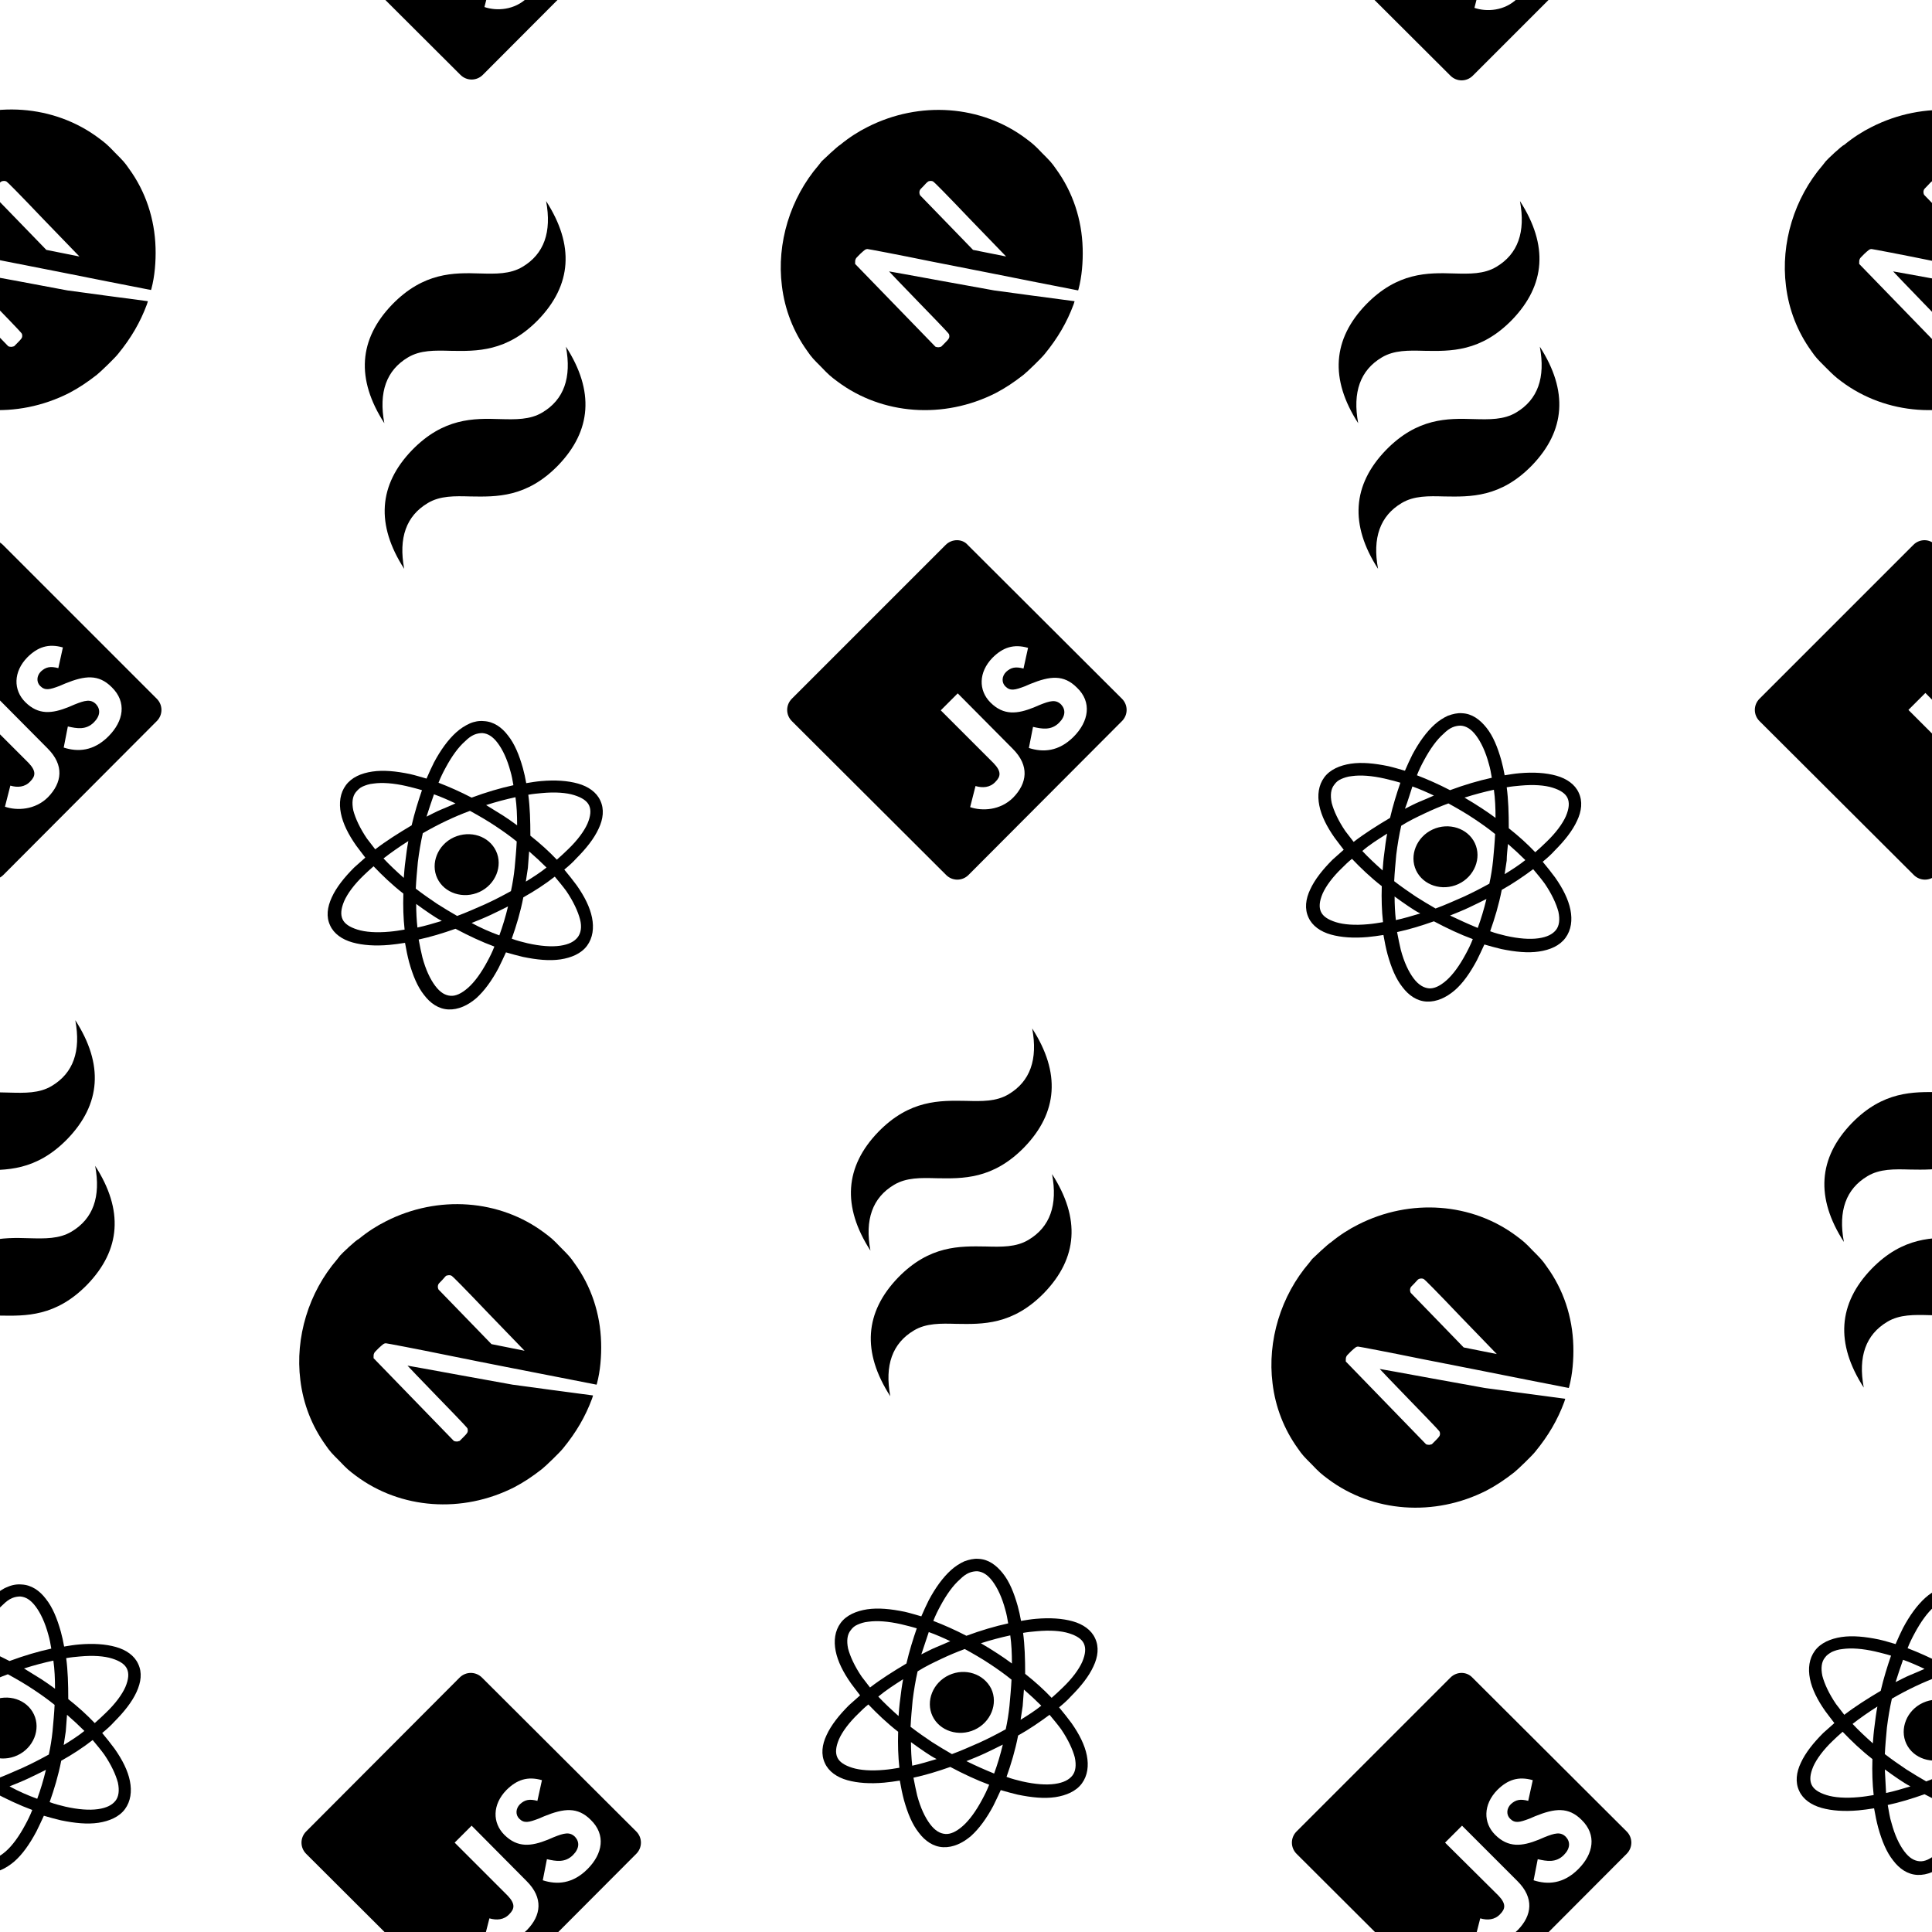 <?xml version="1.0" encoding="utf-8"?>
<!-- Generator: Adobe Illustrator 24.1.1, SVG Export Plug-In . SVG Version: 6.00 Build 0)  -->
<svg version="1.1" id="Layer_1" xmlns="http://www.w3.org/2000/svg" xmlns:xlink="http://www.w3.org/1999/xlink" x="0px" y="0px"
	 viewBox="0 0 467 467" style="enable-background:new 0 0 467 467;" xml:space="preserve">
<style type="text/css">
	.st0{fill-rule:evenodd;clip-rule:evenodd;}
</style>
<path d="M228.6,131.7l-37.2,37.2c-1.5,1.5-1.5,3.9,0,5.4l37.3,37.2c1.5,1.5,3.9,1.5,5.4,0l37.1-37.2c1.5-1.5,1.5-3.9,0-5.4
	l-37.3-37.2C232.6,130.2,230.1,130.2,228.6,131.7z M244.8,181c4.1,4.1,3.5,8.3,0.1,11.8c-3.1,3.1-7.5,3.3-10.4,2.3l1.3-5.1
	c1.7,0.5,3.5,0.4,4.8-1c1.3-1.3,1.5-2.5-0.4-4.5l-12.8-12.8l4.1-4.1L244.8,181z M259.5,178.1c-3.6,3.6-7.4,3.8-10.8,2.7l1-5.1
	c2.2,0.5,4.4,0.9,6.3-1c1.6-1.6,1.6-3.2,0.5-4.4c-1.3-1.3-2.7-0.9-5.2,0.1l-1.4,0.6c-4,1.6-7.3,2-10.5-1.2
	c-2.9-2.9-2.9-7.3,0.5-10.8c2.5-2.5,5.1-3.4,8.6-2.4l-1.1,5c-1.9-0.5-3-0.3-4.2,0.8c-1.1,1.1-1.1,2.6-0.2,3.5c1.2,1.2,2.3,0.9,4.7,0
	l1.4-0.6c4.7-1.9,8-2.3,11.2,0.9C264,169.7,263.2,174.4,259.5,178.1z"/>
<path d="M198.6,39c-0.1,0.1-0.4,0.5-0.7,0.9c-6.9,8-10.2,18.9-8.9,29.2c0.7,5.8,2.8,11.1,6.1,15.7c1.1,1.6,1.5,2,3.4,3.9
	c1.8,1.9,2.3,2.3,3.9,3.5c10.8,8.1,25.7,9.2,38.3,2.8c2.3-1.2,4.4-2.6,6.7-4.4c0.9-0.7,4.4-4.1,5.1-5c3.2-3.9,5.4-7.7,7-12
	c0.2-0.7,0.3-0.8,0.2-0.8c-0.1,0-4.5-0.6-9.8-1.3l-9.6-1.3l-12.7-2.3c-7-1.3-12.7-2.3-12.7-2.3s3.2,3.4,7.2,7.5
	c7,7.2,7.2,7.5,7.3,7.7c0.1,0.4,0.1,0.6,0,0.9c-0.1,0.2-0.2,0.4-1,1.2l-0.9,0.9l-0.4,0.1c-0.2,0.1-0.5,0-0.7,0l-0.3-0.1l-9.7-10
	l-9.7-10v-0.4c0-0.2,0-0.5,0.1-0.7c0.1-0.3,0.2-0.4,1.1-1.3c1.1-1,1.3-1.2,1.8-1.2c0.2,0,7.1,1.3,15.4,3c8.3,1.6,19.7,3.9,25.3,5
	l10.2,2l0.1-0.3c0.8-3,1.1-6.6,1-9.9c-0.2-7-2.4-13.6-6.4-19.1c-1.1-1.6-1.5-2-3.4-3.9c-1.8-1.9-2.3-2.3-3.9-3.5
	c-10.8-8.1-25.7-9.2-38.3-2.8c-2.2,1.1-4.4,2.5-6.6,4.3C202.5,35.3,199,38.6,198.6,39L198.6,39z M224.5,43.8
	c0.4-0.1,0.8-0.1,1.1,0.1c0.2,0.1,2.9,2.8,8.9,9.1l8.7,9l-4-0.8l-4-0.8l-6.3-6.5c-4.1-4.2-6.4-6.6-6.5-6.7c-0.2-0.4-0.2-0.8-0.1-1.1
	c0.1-0.3,0.2-0.4,1-1.2C224.1,44,224.3,43.9,224.5,43.8L224.5,43.8z"/>
<path class="st0" d="M350,173c-1.1,0.5-2.2,1.2-3.2,2.1c-2,1.8-3.8,4.3-5.4,7.3c-0.6,1.2-1.2,2.5-1.8,3.9c-1.4-0.4-2.7-0.8-4-1.1
	c-3.4-0.7-6.4-1-9.1-0.6c-2.6,0.4-5,1.4-6.4,3.3c-1.4,1.9-1.7,4.3-1.2,6.8s1.8,5.1,3.7,7.8c0.7,0.9,1.4,1.9,2.2,2.9
	c-0.9,0.8-1.8,1.6-2.7,2.4c-2.4,2.4-4.3,4.8-5.4,7.2c-1.1,2.3-1.4,4.7-0.4,6.8c0.9,2,2.9,3.4,5.4,4.1s5.5,0.9,8.9,0.6
	c1.2-0.1,2.5-0.3,3.8-0.5c0.3,1.7,0.6,3.2,1,4.7c0.9,3.2,2,5.9,3.6,7.9c1.5,2,3.5,3.4,5.9,3.5s4.7-1,6.7-2.7s3.8-4.3,5.4-7.3
	c0.6-1.2,1.2-2.5,1.8-3.8c1.4,0.4,2.8,0.8,4.1,1.1c3.4,0.7,6.4,1,9.1,0.6s5-1.4,6.4-3.3s1.7-4.3,1.2-6.8s-1.8-5.1-3.7-7.8
	c-0.9-1.2-1.9-2.5-3-3.8c1.1-0.9,2.1-1.8,2.9-2.7c2.4-2.4,4.3-4.8,5.4-7.2c1.1-2.3,1.4-4.7,0.4-6.8c-0.9-2-2.9-3.4-5.4-4.1
	c-2.5-0.7-5.5-0.9-8.9-0.6c-1.2,0.1-2.4,0.3-3.6,0.5c-0.2-1.2-0.5-2.5-0.8-3.6c-0.9-3.2-2-5.9-3.6-7.9s-3.5-3.4-5.9-3.5
	C352.3,172.3,351.1,172.6,350,173z M351.1,175.8c0.7-0.3,1.4-0.4,2-0.4c1.3,0.1,2.5,0.8,3.7,2.4c1.2,1.6,2.3,3.9,3.1,6.9
	c0.3,1,0.5,2.1,0.7,3.3c-3.2,0.7-6.6,1.7-10.1,3c-2.7-1.4-5.4-2.6-8-3.6c0.5-1.3,1.1-2.5,1.7-3.6c1.5-2.8,3.1-5,4.7-6.4
	C349.7,176.6,350.4,176.1,351.1,175.8z M324.2,188.3c0.7-0.3,1.5-0.6,2.6-0.7c2.1-0.3,4.8-0.1,7.9,0.6c1.2,0.3,2.5,0.6,3.8,1
	c-0.9,2.6-1.8,5.5-2.5,8.5c-3.2,1.9-6.2,3.8-8.8,5.8c-0.7-0.9-1.4-1.8-2-2.6c-1.7-2.5-2.8-4.9-3.3-6.8c-0.4-1.9-0.2-3.4,0.6-4.4
	C323,189,323.5,188.6,324.2,188.3z M341.4,190.1c1.7,0.6,3.5,1.4,5.2,2.2c-1.1,0.5-2.3,1-3.5,1.5s-2.3,1.1-3.5,1.7
	C340.3,193.7,340.8,191.9,341.4,190.1z M344.4,196.6c1.9-0.9,3.8-1.7,5.7-2.4c2,1.1,4.1,2.3,6.2,3.7c1.8,1.2,3.5,2.4,5.1,3.7
	c-0.1,2.1-0.3,4.2-0.5,6.4c-0.2,1.9-0.5,3.8-0.9,5.6c-2,1.1-4.1,2.2-6.3,3.2c-2.3,1-4.5,2-6.7,2.8c-1.6-0.9-3.2-1.9-4.8-2.9
	c-1.8-1.2-3.5-2.4-5.2-3.7c0.1-2.1,0.3-4.2,0.5-6.4c0.3-2.4,0.7-4.8,1.2-7C340.6,198.4,342.5,197.5,344.4,196.6z M354,192.8
	c2.5-0.8,4.8-1.4,7.1-1.9c0.3,2.1,0.4,4.4,0.4,6.8c-1.1-0.8-2.2-1.6-3.3-2.3C356.8,194.5,355.4,193.6,354,192.8z M335.3,201.5
	c-0.3,1.6-0.5,3.1-0.7,4.8c-0.2,1.4-0.3,2.8-0.4,4.1c-1.8-1.6-3.5-3.2-4.9-4.7C331,204.2,333.1,202.9,335.3,201.5z M364.2,190.3
	c1.1-0.2,2.2-0.3,3.3-0.4c3.2-0.3,5.9-0.1,7.8,0.5s3.1,1.4,3.6,2.5s0.4,2.5-0.4,4.4c-0.8,1.8-2.4,4-4.7,6.2
	c-0.8,0.8-1.8,1.7-2.7,2.5c-1.9-2-4-3.9-6.4-5.8C364.7,196.6,364.6,193.3,364.2,190.3z M326.8,207.6c2.1,2.2,4.5,4.5,7.2,6.6
	c-0.1,3.1,0,6,0.3,8.7c-1.2,0.2-2.4,0.4-3.6,0.5c-3.2,0.3-5.9,0.1-7.8-0.5s-3.1-1.4-3.6-2.5s-0.4-2.5,0.4-4.4c0.8-1.8,2.4-4,4.7-6.2
	C325.1,209.1,325.9,208.3,326.8,207.6z M346.3,200.5c-3.9,1.8-5.7,6.3-4,9.9c1.7,3.6,6.3,5.1,10.2,3.3c3.9-1.8,5.7-6.3,4-9.9
	C354.8,200.2,350.2,198.7,346.3,200.5z M337.1,216.7c1.1,0.8,2.2,1.6,3.4,2.4c0.9,0.6,1.8,1.2,2.8,1.7c-2,0.6-4,1.2-5.9,1.6
	C337.2,220.5,337.1,218.6,337.1,216.7z M364.5,204c1.5,1.3,2.9,2.6,4.2,3.9c-1.5,1.2-3.2,2.3-5,3.4c0.2-1.1,0.3-2.2,0.5-3.3
	C364.2,206.7,364.4,205.3,364.5,204z M337.7,225.3c2.8-0.6,5.8-1.5,8.9-2.6c3.2,1.7,6.4,3.2,9.4,4.3c-0.5,1.3-1.1,2.5-1.7,3.6
	c-1.5,2.8-3.1,5-4.7,6.4s-3,2-4.2,1.9s-2.5-0.8-3.7-2.4c-1.2-1.6-2.3-3.9-3.1-6.9C338.3,228.3,338,226.9,337.7,225.3z M370.6,210.1
	c1,1.2,2,2.4,2.8,3.5c1.7,2.5,2.8,4.9,3.3,6.8c0.4,1.9,0.2,3.4-0.6,4.4c-0.8,1-2.1,1.7-4.2,2s-4.8,0.1-7.9-0.6
	c-1.2-0.3-2.5-0.6-3.8-1.1c1.1-3.1,2.1-6.4,2.8-10C365.7,213.6,368.3,211.8,370.6,210.1z M350.5,221.3c1.5-0.6,3-1.2,4.5-1.9
	s2.9-1.4,4.3-2.1c-0.6,2.5-1.3,4.8-2.1,7C355,223.4,352.8,222.4,350.5,221.3z"/>
<path d="M94.8,73.6c-8.1,8.4-8.8,18-1.9,28.7c-1.4-7.5,0.5-12.8,5.7-15.9c3-1.8,6.5-1.7,10.3-1.6c6.3,0.1,13.6,0.3,21.2-7.5
	c8.1-8.4,8.8-18,1.9-28.7c1.4,7.5-0.5,12.8-5.7,15.9c-3,1.8-6.5,1.7-10.3,1.6C109.7,65.9,102.4,65.8,94.8,73.6z M99.6,108.8
	c-8.1,8.4-8.8,18-1.9,28.7c-1.4-7.5,0.5-12.8,5.7-15.9c3-1.8,6.5-1.7,10.3-1.6c6.3,0.1,13.6,0.3,21.2-7.5c8.1-8.4,8.8-18,1.9-28.7
	c1.4,7.5-0.5,12.8-5.7,15.9c-3,1.8-6.5,1.7-10.3,1.6C114.5,101.1,107.2,101,99.6,108.8z"/>
<path d="M82.2,303.5c-0.1,0.1-0.4,0.5-0.7,0.9c-6.9,8-10.2,18.9-8.9,29.2c0.7,5.8,2.8,11.1,6.1,15.7c1.1,1.6,1.5,2,3.4,3.9
	c1.8,1.9,2.3,2.3,3.9,3.5c10.8,8.1,25.7,9.2,38.3,2.8c2.3-1.2,4.4-2.6,6.7-4.4c0.9-0.7,4.4-4.1,5.1-5c3.2-3.9,5.4-7.7,7-12
	c0.2-0.7,0.3-0.8,0.2-0.8s-4.5-0.6-9.8-1.3l-9.6-1.3l-12.7-2.3c-7-1.3-12.7-2.3-12.7-2.3s3.2,3.4,7.2,7.5c7,7.2,7.2,7.5,7.3,7.7
	c0.1,0.4,0.1,0.6,0,0.9c-0.1,0.2-0.2,0.4-1,1.2l-0.9,0.9l-0.4,0.1c-0.2,0.1-0.5,0-0.7,0l-0.3-0.1l-9.7-10l-9.7-10v-0.4
	c0-0.2,0-0.5,0.1-0.7c0.1-0.3,0.2-0.4,1.1-1.3c1.1-1,1.3-1.2,1.8-1.2c0.2,0,7.1,1.3,15.4,3s19.7,3.9,25.3,5l10.2,2l0.1-0.3
	c0.8-3,1.1-6.6,1-9.9c-0.2-7-2.4-13.6-6.4-19.1c-1.1-1.6-1.5-2-3.4-3.9c-1.8-1.9-2.3-2.3-3.9-3.5c-10.8-8.1-25.7-9.2-38.3-2.8
	c-2.2,1.1-4.4,2.5-6.6,4.3C86.1,299.7,82.6,303,82.2,303.5L82.2,303.5z M108.1,308.3c0.4-0.1,0.8-0.1,1.1,0.1
	c0.2,0.1,2.9,2.8,8.9,9.1l8.7,9l-4-0.8l-4-0.8l-6.3-6.5c-4.1-4.2-6.4-6.6-6.5-6.7c-0.2-0.4-0.2-0.8-0.1-1.1c0.1-0.3,0.2-0.4,1-1.2
	C107.7,308.5,107.8,308.3,108.1,308.3L108.1,308.3z"/>
<path d="M317.2,304.3c-0.1,0.1-0.4,0.5-0.7,0.9c-6.9,8-10.2,18.9-8.9,29.2c0.7,5.8,2.8,11.1,6.1,15.7c1.1,1.6,1.5,2,3.4,3.9
	c1.8,1.9,2.3,2.3,3.9,3.5c10.8,8.1,25.7,9.2,38.3,2.8c2.3-1.2,4.4-2.6,6.7-4.4c0.9-0.7,4.4-4.1,5.1-5c3.2-3.9,5.4-7.7,7-12
	c0.2-0.7,0.3-0.8,0.2-0.8c-0.1,0-4.5-0.6-9.8-1.3l-9.6-1.3l-12.7-2.3c-7-1.3-12.7-2.3-12.7-2.3s3.2,3.4,7.2,7.5
	c7,7.2,7.2,7.5,7.3,7.7c0.1,0.4,0.1,0.6,0,0.9c-0.1,0.2-0.2,0.4-1,1.2l-0.9,0.9l-0.4,0.1c-0.2,0.1-0.5,0-0.7,0l-0.3-0.1l-9.7-10
	l-9.7-10v-0.4c0-0.2,0-0.5,0.1-0.7c0.1-0.3,0.2-0.4,1.1-1.3c1.1-1,1.3-1.2,1.8-1.2c0.2,0,7.1,1.3,15.4,3c8.3,1.6,19.7,3.9,25.3,5
	l10.2,2l0.1-0.3c0.8-3,1.1-6.6,1-9.9c-0.2-7-2.4-13.6-6.4-19.1c-1.1-1.6-1.5-2-3.4-3.9c-1.8-1.9-2.3-2.3-3.9-3.5
	c-10.8-8.1-25.7-9.2-38.3-2.8c-2.2,1.1-4.4,2.5-6.6,4.3C321.1,300.6,317.6,303.9,317.2,304.3L317.2,304.3z M343.1,309.1
	c0.4-0.1,0.8-0.1,1.1,0.1c0.2,0.1,2.9,2.8,8.9,9.1l8.7,9l-4-0.8l-4-0.8l-6.3-6.5c-4.1-4.2-6.4-6.6-6.5-6.7c-0.2-0.4-0.2-0.8-0.1-1.1
	c0.1-0.3,0.2-0.4,1-1.2C342.7,309.3,342.8,309.2,343.1,309.1L343.1,309.1z"/>
<path class="st0" d="M113.5,174.9c-1.1,0.5-2.2,1.2-3.2,2.1c-2,1.8-3.8,4.3-5.4,7.3c-0.6,1.2-1.2,2.5-1.8,3.9
	c-1.4-0.4-2.7-0.8-4-1.1c-3.4-0.7-6.4-1-9.1-0.6s-5,1.4-6.4,3.3c-1.4,1.9-1.7,4.3-1.2,6.8s1.8,5.1,3.7,7.8c0.7,0.9,1.4,1.9,2.2,2.9
	c-0.9,0.8-1.8,1.6-2.7,2.4c-2.4,2.4-4.3,4.8-5.4,7.2s-1.4,4.7-0.4,6.8c0.9,2,2.9,3.4,5.4,4.1s5.5,0.9,8.9,0.6
	c1.2-0.1,2.5-0.3,3.8-0.5c0.3,1.7,0.6,3.2,1,4.7c0.9,3.2,2,5.9,3.6,7.9c1.5,2,3.5,3.4,5.9,3.5s4.7-1,6.7-2.7c2-1.8,3.8-4.3,5.4-7.3
	c0.6-1.2,1.2-2.5,1.8-3.8c1.4,0.4,2.8,0.8,4.1,1.1c3.4,0.7,6.4,1,9.1,0.6c2.6-0.4,5-1.4,6.4-3.3c1.4-1.9,1.7-4.3,1.2-6.8
	s-1.8-5.1-3.7-7.8c-0.9-1.2-1.9-2.5-3-3.8c1.1-0.9,2.1-1.8,2.9-2.7c2.4-2.4,4.3-4.8,5.4-7.2c1.1-2.3,1.4-4.7,0.4-6.8
	c-0.9-2-2.9-3.4-5.4-4.1s-5.5-0.9-8.9-0.6c-1.2,0.1-2.4,0.3-3.6,0.5c-0.2-1.2-0.5-2.5-0.8-3.6c-0.9-3.2-2-5.9-3.6-7.9
	c-1.5-2-3.5-3.4-5.9-3.5C115.8,174.2,114.6,174.4,113.5,174.9z M114.6,177.6c0.7-0.3,1.4-0.4,2-0.4c1.3,0.1,2.5,0.8,3.7,2.4
	c1.2,1.6,2.3,3.9,3.1,6.9c0.3,1,0.5,2.1,0.7,3.3c-3.2,0.7-6.6,1.7-10.1,3c-2.7-1.4-5.4-2.6-8-3.6c0.5-1.3,1.1-2.5,1.7-3.6
	c1.5-2.8,3.1-5,4.7-6.4C113.2,178.4,113.9,177.9,114.6,177.6z M87.7,190.1c0.7-0.3,1.5-0.6,2.6-0.7c2.1-0.3,4.8-0.1,7.9,0.6
	c1.2,0.3,2.5,0.6,3.8,1c-0.9,2.6-1.8,5.5-2.5,8.5c-3.2,1.9-6.2,3.8-8.8,5.8c-0.7-0.9-1.4-1.8-2-2.6c-1.7-2.5-2.8-4.9-3.3-6.8
	c-0.4-1.9-0.2-3.4,0.6-4.4C86.5,190.9,87,190.4,87.7,190.1z M104.9,192c1.7,0.6,3.5,1.4,5.2,2.2c-1.1,0.5-2.3,1-3.5,1.5
	s-2.3,1.1-3.5,1.7C103.7,195.5,104.3,193.7,104.9,192z M107.9,198.4c1.9-0.9,3.8-1.7,5.7-2.4c2,1.1,4.1,2.3,6.2,3.7
	c1.8,1.2,3.5,2.4,5.1,3.7c-0.1,2.1-0.3,4.2-0.5,6.4c-0.2,1.9-0.5,3.8-0.9,5.6c-2,1.1-4.1,2.2-6.3,3.2c-2.3,1-4.5,2-6.7,2.8
	c-1.6-0.9-3.2-1.9-4.8-2.9c-1.8-1.2-3.5-2.4-5.2-3.7c0.1-2.1,0.3-4.2,0.5-6.4c0.3-2.4,0.7-4.8,1.2-7
	C104.1,200.3,106,199.3,107.9,198.4z M117.5,194.6c2.5-0.8,4.8-1.4,7.1-1.9c0.3,2.1,0.4,4.4,0.4,6.8c-1.1-0.8-2.2-1.6-3.3-2.3
	C120.3,196.3,118.9,195.5,117.5,194.6z M98.7,203.3c-0.3,1.6-0.5,3.1-0.7,4.8c-0.2,1.4-0.3,2.8-0.4,4.1c-1.8-1.6-3.5-3.2-4.9-4.7
	C94.5,206.1,96.5,204.7,98.7,203.3z M127.7,192.1c1.1-0.2,2.2-0.3,3.3-0.4c3.2-0.3,5.9-0.1,7.8,0.5c1.9,0.6,3.1,1.4,3.6,2.5
	s0.4,2.5-0.4,4.4c-0.8,1.8-2.4,4-4.7,6.2c-0.8,0.8-1.8,1.7-2.7,2.5c-1.9-2-4-3.9-6.4-5.8C128.2,198.5,128.1,195.1,127.7,192.1z
	 M90.3,209.4c2.1,2.2,4.5,4.5,7.2,6.6c-0.1,3.1,0,6,0.3,8.7c-1.2,0.2-2.4,0.4-3.6,0.5c-3.2,0.3-5.9,0.1-7.8-0.5s-3.1-1.4-3.6-2.5
	s-0.4-2.5,0.4-4.4c0.8-1.8,2.4-4,4.7-6.2C88.6,210.9,89.4,210.2,90.3,209.4z M109.7,202.4c-3.9,1.8-5.7,6.3-4,9.9s6.3,5.1,10.2,3.3
	s5.7-6.3,4-9.9S113.7,200.6,109.7,202.4z M100.6,218.5c1.1,0.8,2.2,1.6,3.4,2.4c0.9,0.6,1.8,1.2,2.8,1.7c-2,0.6-4,1.2-5.9,1.6
	C100.7,222.4,100.6,220.5,100.6,218.5z M127.9,205.8c1.5,1.3,2.9,2.6,4.2,3.9c-1.5,1.2-3.2,2.3-5,3.4c0.2-1.1,0.3-2.2,0.5-3.3
	C127.7,208.5,127.8,207.2,127.9,205.8z M101.2,227.1c2.8-0.6,5.8-1.5,8.9-2.6c3.2,1.7,6.4,3.2,9.4,4.3c-0.5,1.3-1.1,2.5-1.7,3.6
	c-1.5,2.8-3.1,5-4.7,6.4s-3,2-4.2,1.9c-1.3-0.1-2.5-0.8-3.7-2.4c-1.2-1.6-2.3-3.9-3.1-6.9C101.8,230.2,101.5,228.7,101.2,227.1z
	 M134.1,211.9c1,1.2,2,2.4,2.8,3.5c1.7,2.5,2.8,4.9,3.3,6.8s0.2,3.4-0.6,4.4s-2.1,1.7-4.2,2c-2.1,0.3-4.8,0.1-7.9-0.6
	c-1.2-0.3-2.5-0.6-3.8-1.1c1.1-3.1,2.1-6.4,2.8-10C129.2,215.4,131.8,213.7,134.1,211.9z M114,223.1c1.5-0.6,3-1.2,4.5-1.9
	s2.9-1.4,4.3-2.1c-0.6,2.5-1.3,4.8-2.1,7C118.5,225.3,116.2,224.3,114,223.1z"/>
<path class="st0" d="M233.1,377.4c-1.1,0.5-2.2,1.2-3.2,2.1c-2,1.8-3.8,4.3-5.4,7.3c-0.6,1.2-1.2,2.5-1.8,3.9
	c-1.4-0.4-2.7-0.8-4-1.1c-3.4-0.7-6.4-1-9.1-0.6c-2.6,0.4-5,1.4-6.4,3.3s-1.7,4.3-1.2,6.8s1.8,5.1,3.7,7.8c0.7,0.9,1.4,1.9,2.2,2.9
	c-0.9,0.8-1.8,1.6-2.7,2.4c-2.4,2.4-4.3,4.8-5.4,7.2c-1.1,2.3-1.4,4.7-0.4,6.8c0.9,2,2.9,3.4,5.4,4.1s5.5,0.9,8.9,0.6
	c1.2-0.1,2.5-0.3,3.8-0.5c0.3,1.7,0.6,3.2,1,4.7c0.9,3.2,2,5.9,3.6,7.9c1.5,2,3.5,3.4,5.9,3.5s4.7-1,6.7-2.7c2-1.8,3.8-4.3,5.4-7.3
	c0.6-1.2,1.2-2.5,1.8-3.8c1.4,0.4,2.8,0.8,4.1,1.1c3.4,0.7,6.4,1,9.1,0.6c2.6-0.4,5-1.4,6.4-3.3s1.7-4.3,1.2-6.8s-1.8-5.1-3.7-7.8
	c-0.9-1.2-1.9-2.5-3-3.8c1.1-0.9,2.1-1.8,2.9-2.7c2.4-2.4,4.3-4.8,5.4-7.2c1.1-2.3,1.4-4.7,0.4-6.8c-0.9-2-2.9-3.4-5.4-4.1
	s-5.5-0.9-8.9-0.6c-1.2,0.1-2.4,0.3-3.6,0.5c-0.2-1.2-0.5-2.5-0.8-3.6c-0.9-3.2-2-5.9-3.6-7.9s-3.5-3.4-5.9-3.5
	C235.4,376.7,234.2,377,233.1,377.4z M234.2,380.2c0.7-0.3,1.4-0.4,2-0.4c1.3,0.1,2.5,0.8,3.7,2.4s2.3,3.9,3.1,6.9
	c0.3,1,0.5,2.1,0.7,3.3c-3.2,0.7-6.6,1.7-10.1,3c-2.7-1.4-5.4-2.6-8-3.6c0.5-1.3,1.1-2.5,1.7-3.6c1.5-2.8,3.1-5,4.7-6.4
	C232.8,381,233.5,380.5,234.2,380.2z M207.3,392.7c0.7-0.3,1.5-0.6,2.6-0.7c2.1-0.3,4.8-0.1,7.9,0.6c1.2,0.3,2.5,0.6,3.8,1
	c-0.9,2.6-1.8,5.5-2.5,8.5c-3.2,1.9-6.2,3.8-8.8,5.8c-0.7-0.9-1.4-1.8-2-2.6c-1.7-2.5-2.8-4.9-3.3-6.8c-0.4-1.9-0.2-3.4,0.6-4.4
	C206.1,393.4,206.6,393,207.3,392.7z M224.5,394.5c1.7,0.6,3.5,1.4,5.2,2.2c-1.1,0.5-2.3,1-3.5,1.5s-2.3,1.1-3.5,1.7
	C223.3,398.1,223.9,396.3,224.5,394.5z M227.5,401c1.9-0.9,3.8-1.7,5.7-2.4c2,1.1,4.1,2.3,6.2,3.7c1.8,1.2,3.5,2.4,5.1,3.7
	c-0.1,2.1-0.3,4.2-0.5,6.4c-0.2,1.9-0.5,3.8-0.9,5.6c-2,1.1-4.1,2.2-6.3,3.2c-2.3,1-4.5,2-6.7,2.8c-1.6-0.9-3.2-1.9-4.8-2.9
	c-1.8-1.2-3.5-2.4-5.2-3.7c0.1-2.1,0.3-4.2,0.5-6.4c0.3-2.4,0.7-4.8,1.2-7C223.7,402.8,225.6,401.9,227.5,401z M237.1,397.2
	c2.5-0.8,4.8-1.4,7.1-1.9c0.3,2.1,0.4,4.4,0.4,6.8c-1.1-0.8-2.2-1.6-3.3-2.3C239.9,398.9,238.5,398,237.1,397.2z M218.3,405.9
	c-0.3,1.6-0.5,3.1-0.7,4.8c-0.2,1.4-0.3,2.8-0.4,4.1c-1.8-1.6-3.5-3.2-4.9-4.7C214.1,408.6,216.1,407.3,218.3,405.9z M247.3,394.7
	c1.1-0.2,2.2-0.3,3.3-0.4c3.2-0.3,5.9-0.1,7.8,0.5s3.1,1.4,3.6,2.5s0.4,2.5-0.4,4.4c-0.8,1.8-2.4,4-4.7,6.2
	c-0.8,0.8-1.8,1.7-2.7,2.5c-1.9-2-4-3.9-6.4-5.8C247.8,401,247.7,397.7,247.3,394.7z M209.9,412c2.1,2.2,4.5,4.5,7.2,6.6
	c-0.1,3.1,0,6,0.3,8.7c-1.2,0.2-2.4,0.4-3.6,0.5c-3.2,0.3-5.9,0.1-7.8-0.5c-1.9-0.6-3.1-1.4-3.6-2.5s-0.4-2.5,0.4-4.4
	c0.8-1.8,2.4-4,4.7-6.2C208.2,413.5,209,412.7,209.9,412z M229.4,404.9c-3.9,1.8-5.7,6.3-4,9.9s6.3,5.1,10.2,3.3
	c3.9-1.8,5.7-6.3,4-9.9C237.8,404.6,233.3,403.1,229.4,404.9z M220.2,421.1c1.1,0.8,2.2,1.6,3.4,2.4c0.9,0.6,1.8,1.2,2.8,1.7
	c-2,0.6-4,1.2-5.9,1.6C220.3,424.9,220.2,423,220.2,421.1z M247.5,408.4c1.5,1.3,2.9,2.6,4.2,3.9c-1.5,1.2-3.2,2.3-5,3.4
	c0.2-1.1,0.3-2.2,0.5-3.3C247.3,411.1,247.4,409.7,247.5,408.4z M220.8,429.7c2.8-0.6,5.8-1.5,8.9-2.6c3.2,1.7,6.4,3.2,9.4,4.3
	c-0.5,1.3-1.1,2.5-1.7,3.6c-1.5,2.8-3.1,5-4.7,6.4c-1.6,1.4-3,2-4.2,1.9c-1.3-0.1-2.5-0.8-3.7-2.4s-2.3-3.9-3.1-6.9
	C221.4,432.7,221.1,431.3,220.8,429.7z M253.7,414.5c1,1.2,2,2.4,2.8,3.5c1.7,2.5,2.8,4.9,3.3,6.8c0.4,1.9,0.2,3.4-0.6,4.4
	c-0.8,1-2.1,1.7-4.2,2c-2.1,0.3-4.8,0.1-7.9-0.6c-1.2-0.3-2.5-0.6-3.8-1.1c1.1-3.1,2.1-6.4,2.8-10
	C248.8,418,251.4,416.2,253.7,414.5z M233.6,425.7c1.5-0.6,3-1.2,4.5-1.9c1.5-0.7,2.9-1.4,4.3-2.1c-0.6,2.5-1.3,4.8-2.1,7
	C238.1,427.8,235.8,426.8,233.6,425.7z"/>
<path d="M212.3,273.6c-8.1,8.4-8.8,18-1.9,28.7c-1.4-7.5,0.5-12.8,5.7-15.9c3-1.8,6.5-1.7,10.3-1.6c6.3,0.1,13.6,0.3,21.2-7.5
	c8.1-8.4,8.8-18,1.9-28.7c1.4,7.5-0.5,12.8-5.7,15.9c-3,1.8-6.5,1.7-10.3,1.6C227.2,266,219.9,265.8,212.3,273.6z M217.1,308.8
	c-8.1,8.4-8.8,18-1.9,28.7c-1.4-7.5,0.5-12.8,5.7-15.9c3-1.8,6.5-1.7,10.3-1.6c6.3,0.1,13.6,0.3,21.2-7.5c8.1-8.4,8.8-18,1.9-28.7
	c1.4,7.5-0.5,12.8-5.7,15.9c-3,1.8-6.5,1.7-10.3,1.6C232,301.2,224.7,301,217.1,308.8z"/>
<path d="M111.1,405.5L74,442.7c-1.5,1.5-1.5,3.9,0,5.4l37.3,37.2c1.5,1.5,3.9,1.5,5.4,0l37.1-37.2c1.5-1.5,1.5-3.9,0-5.4l-37.3-37.2
	C115,404,112.6,404,111.1,405.5z M127.3,454.7c4.1,4.1,3.5,8.3,0.1,11.8c-3.1,3.1-7.5,3.3-10.4,2.3l1.3-5.1c1.7,0.5,3.5,0.4,4.8-1
	c1.3-1.3,1.5-2.5-0.4-4.5l-12.8-12.8l4.1-4.1L127.3,454.7z M142,451.8c-3.6,3.6-7.4,3.8-10.8,2.7l1-5.1c2.2,0.5,4.4,0.9,6.3-1
	c1.6-1.6,1.6-3.2,0.5-4.4c-1.3-1.3-2.7-0.9-5.2,0.1l-1.4,0.6c-4,1.6-7.3,2-10.5-1.2c-2.9-2.9-2.9-7.3,0.5-10.8
	c2.5-2.5,5.1-3.4,8.6-2.4l-1.1,5c-1.9-0.5-3-0.3-4.2,0.8c-1.1,1.1-1.1,2.6-0.2,3.5c1.2,1.2,2.3,0.9,4.7,0l1.4-0.6
	c4.7-1.9,8-2.3,11.2,0.9C146.5,443.5,145.7,448.1,142,451.8z"/>
<path d="M111.2-61.7L74-24.5c-1.5,1.5-1.5,3.9,0,5.4l37.3,37.2c1.5,1.5,3.9,1.5,5.4,0l37.1-37.2c1.5-1.5,1.5-3.9,0-5.4l-37.3-37.2
	C115.1-63.2,112.7-63.2,111.2-61.7z M127.4-12.4c4.1,4.1,3.5,8.3,0.1,11.8c-3.1,3.1-7.5,3.3-10.4,2.3l1.3-5.1c1.7,0.5,3.5,0.4,4.8-1
	c1.3-1.3,1.5-2.5-0.4-4.5L110-21.7l4.1-4.1L127.4-12.4z M142.1-15.3c-3.6,3.6-7.4,3.8-10.8,2.7l1-5.1c2.2,0.5,4.4,0.9,6.3-1
	c1.6-1.6,1.6-3.2,0.5-4.4c-1.3-1.3-2.7-0.9-5.2,0.1l-1.4,0.6c-4,1.6-7.3,2-10.5-1.2c-2.9-2.9-2.9-7.3,0.5-10.8
	c2.5-2.5,5.1-3.4,8.6-2.4l-1.1,5c-1.9-0.5-3-0.3-4.2,0.8c-1.1,1.1-1.1,2.6-0.2,3.5c1.2,1.2,2.3,0.9,4.7,0l1.4-0.6
	c4.7-1.9,8-2.3,11.2,0.9C146.6-23.7,145.7-19,142.1-15.3z"/>
<path d="M441.3,39c-0.1,0.1-0.4,0.5-0.7,0.9c-6.9,8-10.2,18.9-8.9,29.2c0.7,5.8,2.8,11.1,6.1,15.7c1.1,1.6,1.5,2,3.4,3.9
	s2.3,2.3,3.9,3.5c10.8,8.1,25.7,9.2,38.3,2.8c2.3-1.2,4.4-2.6,6.7-4.4c0.9-0.7,4.4-4.1,5.1-5c3.2-3.9,5.4-7.7,7-12
	c0.2-0.7,0.3-0.8,0.2-0.8c-0.1,0-4.5-0.6-9.8-1.3l-9.6-1.3l-12.7-2.3c-7-1.3-12.7-2.3-12.7-2.3s3.2,3.4,7.2,7.5
	c7,7.2,7.2,7.5,7.3,7.7c0.1,0.4,0.1,0.6,0,0.9c-0.1,0.2-0.2,0.4-1,1.2l-0.9,0.9l-0.4,0.1c-0.2,0.1-0.5,0-0.7,0l-0.3-0.1l-9.7-10
	l-9.7-10v-0.4c0-0.2,0-0.5,0.1-0.7c0.1-0.3,0.2-0.4,1.1-1.3c1.1-1,1.3-1.2,1.8-1.2c0.2,0,7.1,1.3,15.4,3s19.7,3.9,25.3,5l10.2,2
	l0.1-0.3c0.8-3,1.1-6.6,1-9.9c-0.2-7-2.4-13.6-6.4-19.1c-1.1-1.6-1.5-2-3.4-3.9c-1.8-1.9-2.3-2.3-3.9-3.5
	c-10.8-8.1-25.7-9.2-38.3-2.8c-2.2,1.1-4.4,2.5-6.6,4.3C445.2,35.2,441.7,38.5,441.3,39L441.3,39z M467.2,43.7
	c0.4-0.1,0.8-0.1,1.1,0.1c0.2,0.1,2.9,2.8,8.9,9.1l8.7,9l-4-0.8l-4-0.8l-6.3-6.5c-4.1-4.2-6.4-6.6-6.5-6.7c-0.2-0.4-0.2-0.8-0.1-1.1
	s0.2-0.4,1-1.2C466.8,43.9,467,43.8,467.2,43.7L467.2,43.7z"/>
<path d="M-25.4,39c-0.1,0.1-0.4,0.5-0.7,0.9c-6.9,8-10.2,18.9-8.9,29.2c0.7,5.8,2.8,11.1,6.1,15.7c1.1,1.6,1.5,2,3.4,3.9
	c1.8,1.9,2.3,2.3,3.9,3.5c10.8,8.1,25.7,9.2,38.3,2.8c2.3-1.2,4.4-2.6,6.7-4.4c0.9-0.7,4.4-4.1,5.1-5c3.2-3.9,5.4-7.7,7-12
	c0.2-0.7,0.3-0.8,0.2-0.8s-4.5-0.6-9.8-1.3l-9.6-1.3L3.5,67.8c-7-1.3-12.7-2.3-12.7-2.3S-6,68.9-2,73c7,7.2,7.2,7.5,7.3,7.7
	c0.1,0.4,0.1,0.6,0,0.9c-0.1,0.2-0.2,0.4-1,1.2l-0.9,0.9L3,83.8c-0.2,0.1-0.5,0-0.7,0L2,83.7l-9.7-10l-9.7-10v-0.4
	c0-0.2,0-0.5,0.1-0.7c0.1-0.3,0.2-0.4,1.1-1.3c1.1-1,1.3-1.2,1.8-1.2c0.2,0,7.1,1.3,15.4,3c8.3,1.6,19.7,3.9,25.3,5l10.2,2l0.1-0.3
	c0.8-3,1.1-6.6,1-9.9c-0.2-7-2.4-13.6-6.4-19.1c-1.1-1.6-1.5-2-3.4-3.9c-1.8-1.9-2.3-2.3-3.9-3.5c-10.8-8.1-25.7-9.2-38.3-2.8
	c-2.2,1.1-4.4,2.5-6.6,4.3C-21.5,35.3-25,38.6-25.4,39L-25.4,39z M0.5,43.8c0.4-0.1,0.8-0.1,1.1,0.1c0.2,0.1,2.9,2.8,8.9,9.1l8.7,9
	l-4-0.8l-4-0.8l-6.3-6.5c-4.1-4.2-6.4-6.6-6.5-6.7c-0.2-0.4-0.2-0.8-0.1-1.1s0.2-0.4,1-1.2C0.1,44,0.2,43.9,0.5,43.8L0.5,43.8z"/>
<path d="M462.5,131.7l-37.2,37.2c-1.5,1.5-1.5,3.9,0,5.4l37.3,37.2c1.5,1.5,3.9,1.5,5.4,0l37.1-37.2c1.5-1.5,1.5-3.9,0-5.4
	l-37.3-37.2C466.4,130.2,464,130.2,462.5,131.7z M478.7,180.9c4.1,4.1,3.5,8.3,0.1,11.8c-3.1,3.1-7.5,3.3-10.4,2.3l1.3-5.1
	c1.7,0.5,3.5,0.4,4.8-1c1.3-1.3,1.5-2.5-0.4-4.5l-12.8-12.8l4.1-4.1L478.7,180.9z M493.4,178c-3.6,3.6-7.4,3.8-10.8,2.7l1-5.1
	c2.2,0.5,4.4,0.9,6.3-1c1.6-1.6,1.6-3.2,0.5-4.4c-1.3-1.3-2.7-0.9-5.2,0.1l-1.4,0.6c-4,1.6-7.3,2-10.5-1.2
	c-2.9-2.9-2.9-7.3,0.5-10.8c2.5-2.5,5.1-3.4,8.6-2.4l-1.1,5c-1.9-0.5-3-0.3-4.2,0.8c-1.1,1.1-1.1,2.6-0.2,3.5c1.2,1.2,2.3,0.9,4.7,0
	l1.4-0.6c4.7-1.9,8-2.3,11.2,0.9C497.9,169.7,497.1,174.3,493.4,178z"/>
<path d="M-4.7,131.7l-37.2,37.2c-1.5,1.5-1.5,3.9,0,5.4l37.3,37.2c1.5,1.5,3.9,1.5,5.4,0l37.1-37.2c1.5-1.5,1.5-3.9,0-5.4L0.7,131.7
	C-0.8,130.2-3.2,130.2-4.7,131.7z M11.5,180.9c4.1,4.1,3.5,8.3,0.1,11.8c-3.1,3.1-7.5,3.3-10.4,2.3l1.3-5.1c1.7,0.5,3.5,0.4,4.8-1
	c1.3-1.3,1.5-2.5-0.4-4.5l-12.8-12.8l4.1-4.1L11.5,180.9z M26.2,178c-3.6,3.6-7.4,3.8-10.8,2.7l1-5.1c2.2,0.5,4.4,0.9,6.3-1
	c1.6-1.6,1.6-3.2,0.5-4.4c-1.3-1.3-2.7-0.9-5.2,0.1l-1.4,0.6c-4,1.6-7.3,2-10.5-1.2c-2.9-2.9-2.9-7.3,0.5-10.8
	c2.5-2.5,5.1-3.4,8.6-2.4l-1.1,5c-1.9-0.5-3-0.3-4.2,0.8c-1.1,1.1-1.1,2.6-0.2,3.5c1.2,1.2,2.3,0.9,4.7,0l1.4-0.6
	c4.7-1.9,8-2.3,11.2,0.9C30.7,169.7,29.9,174.3,26.2,178z"/>
<path d="M330.2,73.6c-8.1,8.4-8.8,18-1.9,28.7c-1.4-7.5,0.5-12.8,5.7-15.9c3-1.8,6.5-1.7,10.3-1.6c6.3,0.1,13.6,0.3,21.2-7.5
	c8.1-8.4,8.8-18,1.9-28.7c1.4,7.5-0.5,12.8-5.7,15.9c-3,1.8-6.5,1.7-10.3,1.6C345.1,65.9,337.8,65.8,330.2,73.6z M335,108.8
	c-8.1,8.4-8.8,18-1.9,28.7c-1.4-7.5,0.5-12.8,5.7-15.9c3-1.8,6.5-1.7,10.3-1.6c6.3,0.1,13.6,0.3,21.2-7.5c8.1-8.4,8.8-18,1.9-28.7
	c1.4,7.5-0.5,12.8-5.7,15.9c-3,1.8-6.5,1.7-10.3,1.6C349.9,101.1,342.6,101,335,108.8z"/>
<path d="M447.6,271.5c-8.1,8.4-8.8,18-1.9,28.7c-1.4-7.5,0.5-12.8,5.7-15.9c3-1.8,6.5-1.7,10.3-1.6c6.3,0.1,13.6,0.3,21.2-7.5
	c8.1-8.4,8.8-18,1.9-28.7c1.4,7.5-0.5,12.8-5.7,15.9c-3,1.8-6.5,1.7-10.3,1.6C462.5,263.9,455.2,263.7,447.6,271.5z M452.4,306.7
	c-8.1,8.4-8.8,18-1.9,28.7c-1.4-7.5,0.5-12.8,5.7-15.9c3-1.8,6.5-1.7,10.3-1.6c6.3,0.1,13.6,0.3,21.2-7.5c8.1-8.4,8.8-18,1.9-28.7
	c1.4,7.5-0.5,12.8-5.7,15.9c-3,1.8-6.5,1.7-10.3,1.6C467.3,299.1,460,298.9,452.4,306.7z"/>
<path d="M-19,271.6c-8.1,8.4-8.8,18-1.9,28.7c-1.4-7.5,0.5-12.8,5.7-15.9c3-1.8,6.5-1.7,10.3-1.6c6.3,0.1,13.6,0.3,21.2-7.5
	c8.1-8.4,8.8-18,1.9-28.7c1.4,7.5-0.5,12.8-5.7,15.9c-3,1.8-6.5,1.7-10.3,1.6C-4.1,263.9-11.4,263.8-19,271.6z M-14.2,306.8
	c-8.1,8.4-8.8,18-1.9,28.7c-1.4-7.5,0.5-12.8,5.7-15.9c3-1.8,6.5-1.7,10.3-1.6c6.3,0.1,13.6,0.3,21.2-7.5c8.1-8.4,8.8-18,1.9-28.7
	c1.4,7.5-0.5,12.8-5.7,15.9c-3,1.8-6.5,1.7-10.3,1.6C0.7,299.1-6.6,299-14.2,306.8z"/>
<path class="st0" d="M1.8,383.6c-1.1,0.4-2.2,1.2-3.2,2.1c-2,1.8-3.8,4.3-5.4,7.3c-0.6,1.2-1.2,2.5-1.8,3.9c-1.4-0.4-2.7-0.8-4-1.1
	c-3.4-0.7-6.4-1-9.1-0.6c-2.6,0.4-5,1.4-6.4,3.3s-1.7,4.3-1.2,6.8s1.8,5.1,3.7,7.8c0.7,0.9,1.4,1.9,2.2,2.9
	c-0.9,0.8-1.8,1.6-2.7,2.4c-2.4,2.4-4.3,4.8-5.4,7.2s-1.4,4.7-0.4,6.8c0.9,2,2.9,3.4,5.4,4.1s5.5,0.9,8.9,0.6
	c1.2-0.1,2.5-0.3,3.8-0.5c0.3,1.7,0.6,3.2,1,4.7c0.9,3.2,2,5.9,3.6,7.9c1.5,2,3.5,3.4,5.9,3.5s4.7-1,6.7-2.7s3.8-4.3,5.4-7.3
	c0.6-1.2,1.2-2.5,1.8-3.8c1.4,0.4,2.8,0.8,4.1,1.1c3.4,0.7,6.4,1,9.1,0.6c2.6-0.4,5-1.4,6.4-3.3s1.7-4.3,1.2-6.8
	c-0.5-2.5-1.8-5.1-3.7-7.8c-0.9-1.2-1.9-2.5-3-3.8c1.1-0.9,2.1-1.8,2.9-2.7c2.4-2.4,4.3-4.8,5.4-7.2s1.4-4.7,0.4-6.8
	c-0.9-2-2.9-3.4-5.4-4.1s-5.5-0.9-8.9-0.6c-1.2,0.1-2.4,0.3-3.6,0.5c-0.2-1.2-0.5-2.5-0.8-3.6c-0.9-3.2-2-5.9-3.6-7.9
	c-1.5-2-3.5-3.4-5.9-3.5C4.1,382.9,2.9,383.1,1.8,383.6z M2.9,386.3c0.7-0.3,1.4-0.4,2-0.4c1.3,0.1,2.5,0.8,3.7,2.4s2.3,3.9,3.1,6.9
	c0.3,1,0.5,2.1,0.7,3.3c-3.2,0.7-6.6,1.7-10.1,3c-2.7-1.4-5.4-2.6-8-3.6c0.5-1.3,1.1-2.5,1.7-3.6c1.5-2.8,3.1-5,4.7-6.4
	C1.5,387.1,2.2,386.6,2.9,386.3z M-24,398.8c0.7-0.3,1.5-0.6,2.6-0.7c2.1-0.3,4.8-0.1,7.9,0.6c1.2,0.3,2.5,0.6,3.8,1
	c-0.9,2.6-1.8,5.5-2.5,8.5c-3.2,1.9-6.2,3.8-8.8,5.8c-0.7-0.9-1.4-1.8-2-2.6c-1.7-2.5-2.8-4.9-3.3-6.8c-0.4-1.9-0.2-3.4,0.6-4.4
	C-25.2,399.6-24.7,399.1-24,398.8z M-6.8,400.7c1.7,0.6,3.5,1.4,5.2,2.2c-1.1,0.5-2.3,1-3.5,1.5s-2.3,1.1-3.5,1.7
	C-8,404.2-7.4,402.4-6.8,400.7z M-3.8,407.1c1.9-0.9,3.8-1.7,5.7-2.4c2,1.1,4.1,2.3,6.2,3.7c1.8,1.2,3.5,2.4,5.1,3.7
	c-0.1,2.1-0.3,4.2-0.5,6.4c-0.2,1.9-0.5,3.8-0.9,5.6c-2,1.1-4.1,2.2-6.3,3.2c-2.3,1-4.5,2-6.7,2.8c-1.6-0.9-3.2-1.9-4.8-2.9
	c-1.8-1.2-3.5-2.4-5.2-3.7c0.1-2.1,0.3-4.2,0.5-6.4c0.3-2.4,0.7-4.8,1.2-7C-7.6,409-5.7,408-3.8,407.1z M5.8,403.3
	c2.5-0.8,4.8-1.4,7.1-1.9c0.3,2.1,0.4,4.4,0.4,6.8c-1.1-0.8-2.2-1.6-3.3-2.3C8.6,405,7.2,404.2,5.8,403.3z M-13,412
	c-0.3,1.6-0.5,3.1-0.7,4.8c-0.2,1.4-0.3,2.8-0.4,4.1c-1.8-1.6-3.5-3.2-4.9-4.7C-17.2,414.8-15.2,413.4-13,412z M16,400.8
	c1.1-0.2,2.2-0.3,3.3-0.4c3.2-0.3,5.9-0.1,7.8,0.5s3.1,1.4,3.6,2.5s0.4,2.5-0.4,4.4c-0.8,1.8-2.4,4-4.7,6.2
	c-0.8,0.8-1.8,1.7-2.7,2.5c-1.9-2-4-3.9-6.4-5.8C16.5,407.1,16.4,403.8,16,400.8z M-21.4,418.1c2.1,2.2,4.5,4.5,7.2,6.6
	c-0.1,3.1,0,6,0.3,8.7c-1.2,0.2-2.4,0.4-3.6,0.5c-3.2,0.3-5.9,0.1-7.8-0.5s-3.1-1.4-3.6-2.5s-0.4-2.5,0.4-4.4c0.8-1.8,2.4-4,4.7-6.2
	C-23.1,419.6-22.3,418.9-21.4,418.1z M-2,411.1c-3.9,1.8-5.7,6.3-4,9.9s6.3,5.1,10.2,3.3c3.9-1.8,5.7-6.3,4-9.9S2,409.3-2,411.1z
	 M-11.1,427.2c1.1,0.8,2.2,1.6,3.4,2.4c0.9,0.6,1.8,1.2,2.8,1.7c-2,0.6-4,1.2-5.9,1.6C-11,431.1-11.1,429.2-11.1,427.2z M16.2,414.5
	c1.5,1.3,2.9,2.6,4.2,3.9c-1.5,1.2-3.2,2.3-5,3.4c0.2-1.1,0.3-2.2,0.5-3.3C16,417.2,16.1,415.9,16.2,414.5z M-10.5,435.8
	c2.8-0.6,5.8-1.5,8.9-2.6c3.2,1.7,6.4,3.2,9.4,4.3c-0.5,1.3-1.1,2.5-1.7,3.6c-1.5,2.8-3.1,5-4.7,6.4s-3,2-4.2,1.9
	c-1.3-0.1-2.5-0.8-3.7-2.4s-2.3-3.9-3.1-6.9C-9.9,438.9-10.2,437.4-10.5,435.8z M22.4,420.6c1,1.2,2,2.4,2.8,3.5
	c1.7,2.5,2.8,4.9,3.3,6.8c0.4,1.9,0.2,3.4-0.6,4.4s-2.1,1.7-4.2,2s-4.8,0.1-7.9-0.6c-1.2-0.3-2.5-0.6-3.8-1.1
	c1.1-3.1,2.1-6.4,2.8-10C17.5,424.1,20.1,422.4,22.4,420.6z M2.3,431.8c1.5-0.6,3-1.2,4.5-1.9c1.5-0.7,2.9-1.4,4.3-2.1
	c-0.6,2.5-1.3,4.8-2.1,7C6.8,434,4.5,433,2.3,431.8z"/>
<path class="st0" d="M468.6,384.1c-1.1,0.5-2.2,1.2-3.2,2.1c-2,1.8-3.8,4.3-5.4,7.3c-0.6,1.2-1.2,2.5-1.8,3.9
	c-1.4-0.4-2.7-0.8-4-1.1c-3.4-0.7-6.4-1-9.1-0.6c-2.6,0.4-5,1.4-6.4,3.3s-1.7,4.3-1.2,6.8s1.8,5.1,3.7,7.8c0.7,0.9,1.4,1.9,2.2,2.9
	c-0.9,0.8-1.8,1.6-2.7,2.4c-2.4,2.4-4.3,4.8-5.4,7.2c-1.1,2.3-1.4,4.7-0.4,6.8c0.9,2,2.9,3.4,5.4,4.1s5.5,0.9,8.9,0.6
	c1.2-0.1,2.5-0.3,3.8-0.5c0.3,1.7,0.6,3.2,1,4.7c0.9,3.2,2,5.9,3.6,7.9c1.5,2,3.5,3.4,5.9,3.5s4.7-1,6.7-2.7s3.8-4.3,5.4-7.3
	c0.6-1.2,1.2-2.5,1.8-3.8c1.4,0.4,2.8,0.8,4.1,1.1c3.4,0.7,6.4,1,9.1,0.6c2.6-0.4,5-1.4,6.4-3.3s1.7-4.3,1.2-6.8s-1.8-5.1-3.7-7.8
	c-0.9-1.2-1.9-2.5-3-3.8c1.1-0.9,2.1-1.8,2.9-2.7c2.4-2.4,4.3-4.8,5.4-7.2c1.1-2.3,1.4-4.7,0.4-6.8c-0.9-2-2.9-3.4-5.4-4.1
	s-5.5-0.9-8.9-0.6c-1.2,0.1-2.4,0.3-3.6,0.5c-0.2-1.2-0.5-2.5-0.8-3.6c-0.9-3.2-2-5.9-3.6-7.9c-1.5-2-3.5-3.4-5.9-3.5
	C470.9,383.4,469.7,383.6,468.6,384.1z M469.7,386.8c0.7-0.3,1.4-0.4,2-0.4c1.3,0.1,2.5,0.8,3.7,2.4s2.3,3.9,3.1,6.9
	c0.3,1,0.5,2.1,0.7,3.3c-3.2,0.7-6.6,1.7-10.1,3c-2.7-1.4-5.4-2.6-8-3.6c0.5-1.3,1.1-2.5,1.7-3.6c1.5-2.8,3.1-5,4.7-6.4
	C468.3,387.6,469,387.1,469.7,386.8z M442.8,399.3c0.7-0.3,1.5-0.6,2.6-0.7c2.1-0.3,4.8-0.1,7.9,0.6c1.2,0.3,2.5,0.6,3.8,1
	c-0.9,2.6-1.8,5.5-2.5,8.5c-3.2,1.9-6.2,3.8-8.8,5.8c-0.7-0.9-1.4-1.8-2-2.6c-1.7-2.5-2.8-4.9-3.3-6.8c-0.4-1.9-0.2-3.4,0.6-4.4
	C441.5,400.1,442.1,399.7,442.8,399.3z M460,401.2c1.7,0.6,3.5,1.4,5.2,2.2c-1.1,0.5-2.3,1-3.5,1.5s-2.3,1.1-3.5,1.7
	C458.8,404.7,459.4,402.9,460,401.2z M463,407.6c1.9-0.9,3.8-1.7,5.7-2.4c2,1.1,4.1,2.3,6.2,3.7c1.8,1.2,3.5,2.4,5.1,3.7
	c-0.1,2.1-0.3,4.2-0.5,6.4c-0.2,1.9-0.5,3.8-0.9,5.6c-2,1.1-4.1,2.2-6.3,3.2c-2.3,1-4.5,2-6.7,2.8c-1.6-0.9-3.2-1.9-4.8-2.9
	c-1.8-1.2-3.5-2.4-5.2-3.7c0.1-2.1,0.3-4.2,0.5-6.4c0.3-2.4,0.7-4.8,1.2-7C459.2,409.5,461.1,408.5,463,407.6z M472.6,403.8
	c2.5-0.8,4.8-1.4,7.1-1.9c0.3,2.1,0.4,4.4,0.4,6.8c-1.1-0.8-2.2-1.6-3.3-2.3C475.3,405.5,473.9,404.7,472.6,403.8z M453.8,412.5
	c-0.3,1.6-0.5,3.1-0.7,4.8c-0.2,1.4-0.3,2.8-0.4,4.1c-1.8-1.6-3.5-3.2-4.9-4.7C449.6,415.3,451.6,413.9,453.8,412.5z M482.8,401.3
	c1.1-0.2,2.2-0.3,3.3-0.4c3.2-0.3,5.9-0.1,7.8,0.5s3.1,1.4,3.6,2.5s0.4,2.5-0.4,4.4c-0.8,1.8-2.4,4-4.7,6.2
	c-0.8,0.8-1.8,1.7-2.7,2.5c-1.9-2-4-3.9-6.4-5.8C483.3,407.7,483.1,404.4,482.8,401.3z M445.4,418.6c2.1,2.2,4.5,4.5,7.2,6.6
	c-0.1,3.1,0,6,0.3,8.7c-1.2,0.2-2.4,0.4-3.6,0.5c-3.2,0.3-5.9,0.1-7.8-0.5s-3.1-1.4-3.6-2.5s-0.4-2.5,0.4-4.4c0.8-1.8,2.4-4,4.7-6.2
	C443.7,420.1,444.5,419.4,445.4,418.6z M464.8,411.6c-3.9,1.8-5.7,6.3-4,9.9s6.3,5.1,10.2,3.3c3.9-1.8,5.7-6.3,4-9.9
	S468.7,409.8,464.8,411.6z M455.6,427.7c1.1,0.8,2.2,1.6,3.4,2.4c0.9,0.6,1.8,1.2,2.8,1.7c-2,0.6-4,1.2-5.9,1.6
	C455.8,431.6,455.7,429.7,455.6,427.7z M483,415c1.5,1.3,2.9,2.6,4.2,3.9c-1.5,1.2-3.2,2.3-5,3.4c0.2-1.1,0.3-2.2,0.5-3.3
	C482.8,417.7,482.9,416.4,483,415z M456.3,436.3c2.8-0.6,5.8-1.5,8.9-2.6c3.2,1.7,6.4,3.2,9.4,4.3c-0.5,1.3-1.1,2.5-1.7,3.6
	c-1.5,2.8-3.1,5-4.7,6.4s-3,2-4.2,1.9c-1.3-0.1-2.5-0.8-3.7-2.4s-2.3-3.9-3.1-6.9C456.8,439.4,456.6,437.9,456.3,436.3z
	 M489.2,421.1c1,1.2,2,2.4,2.8,3.5c1.7,2.5,2.8,4.9,3.3,6.8c0.4,1.9,0.2,3.4-0.6,4.4c-0.8,1-2.1,1.7-4.2,2s-4.8,0.1-7.9-0.6
	c-1.2-0.3-2.5-0.6-3.8-1.1c1.1-3.1,2.1-6.4,2.8-10C484.3,424.6,486.9,422.9,489.2,421.1z M469,432.3c1.5-0.6,3-1.2,4.5-1.9
	c1.5-0.7,2.9-1.4,4.3-2.1c-0.6,2.5-1.3,4.8-2.1,7C473.6,434.5,471.3,433.5,469,432.3z"/>
<path d="M350.6,405.5l-37.2,37.2c-1.5,1.5-1.5,3.9,0,5.4l37.3,37.2c1.5,1.5,3.9,1.5,5.4,0l37.1-37.2c1.5-1.5,1.5-3.9,0-5.4
	l-37.3-37.2C354.5,404,352.1,404,350.6,405.5z M366.8,454.7c4.1,4.1,3.5,8.3,0.1,11.8c-3.1,3.1-7.5,3.3-10.4,2.3l1.3-5.1
	c1.7,0.5,3.5,0.4,4.8-1c1.3-1.3,1.5-2.5-0.4-4.5l-12.9-12.8l4.1-4.1L366.8,454.7z M381.5,451.8c-3.6,3.6-7.4,3.8-10.8,2.7l1-5.1
	c2.2,0.5,4.4,0.9,6.3-1c1.6-1.6,1.6-3.2,0.5-4.4c-1.3-1.3-2.7-0.9-5.2,0.1l-1.4,0.6c-4,1.6-7.3,2-10.5-1.2
	c-2.9-2.9-2.9-7.3,0.5-10.8c2.5-2.5,5.1-3.4,8.6-2.4l-1.1,5c-1.9-0.5-3-0.3-4.2,0.8c-1.1,1.1-1.1,2.6-0.2,3.5c1.2,1.2,2.3,0.9,4.7,0
	l1.4-0.6c4.7-1.9,8-2.3,11.2,0.9C386,443.5,385.2,448.1,381.5,451.8z"/>
<path d="M350.5-61.5l-37.2,37.2c-1.5,1.5-1.5,3.9,0,5.4l37.3,37.2c1.5,1.5,3.9,1.5,5.4,0l37.2-37.2c1.5-1.5,1.5-3.9,0-5.4
	l-37.3-37.2C354.4-63,352-63,350.5-61.5z M366.7-12.2c4.1,4.1,3.5,8.3,0.1,11.8c-3.1,3.1-7.5,3.3-10.4,2.3l1.3-5.1
	c1.7,0.5,3.5,0.4,4.8-1c1.3-1.3,1.5-2.5-0.4-4.5l-12.9-12.9l4.1-4.1L366.7-12.2z M381.4-15.1c-3.6,3.6-7.4,3.8-10.8,2.7l1-5.1
	c2.2,0.5,4.4,0.9,6.3-1c1.6-1.6,1.6-3.2,0.5-4.4c-1.3-1.3-2.7-0.9-5.2,0.1l-1.4,0.6c-4,1.6-7.3,2-10.5-1.2
	c-2.9-2.9-2.9-7.3,0.5-10.8c2.5-2.5,5.1-3.4,8.6-2.4l-1.1,5c-1.9-0.5-3-0.3-4.2,0.8c-1.1,1.1-1.1,2.6-0.2,3.5c1.2,1.2,2.3,0.9,4.7,0
	l1.4-0.6c4.7-1.9,8-2.3,11.2,0.9C385.9-23.5,385.1-18.8,381.4-15.1z"/>
</svg>
